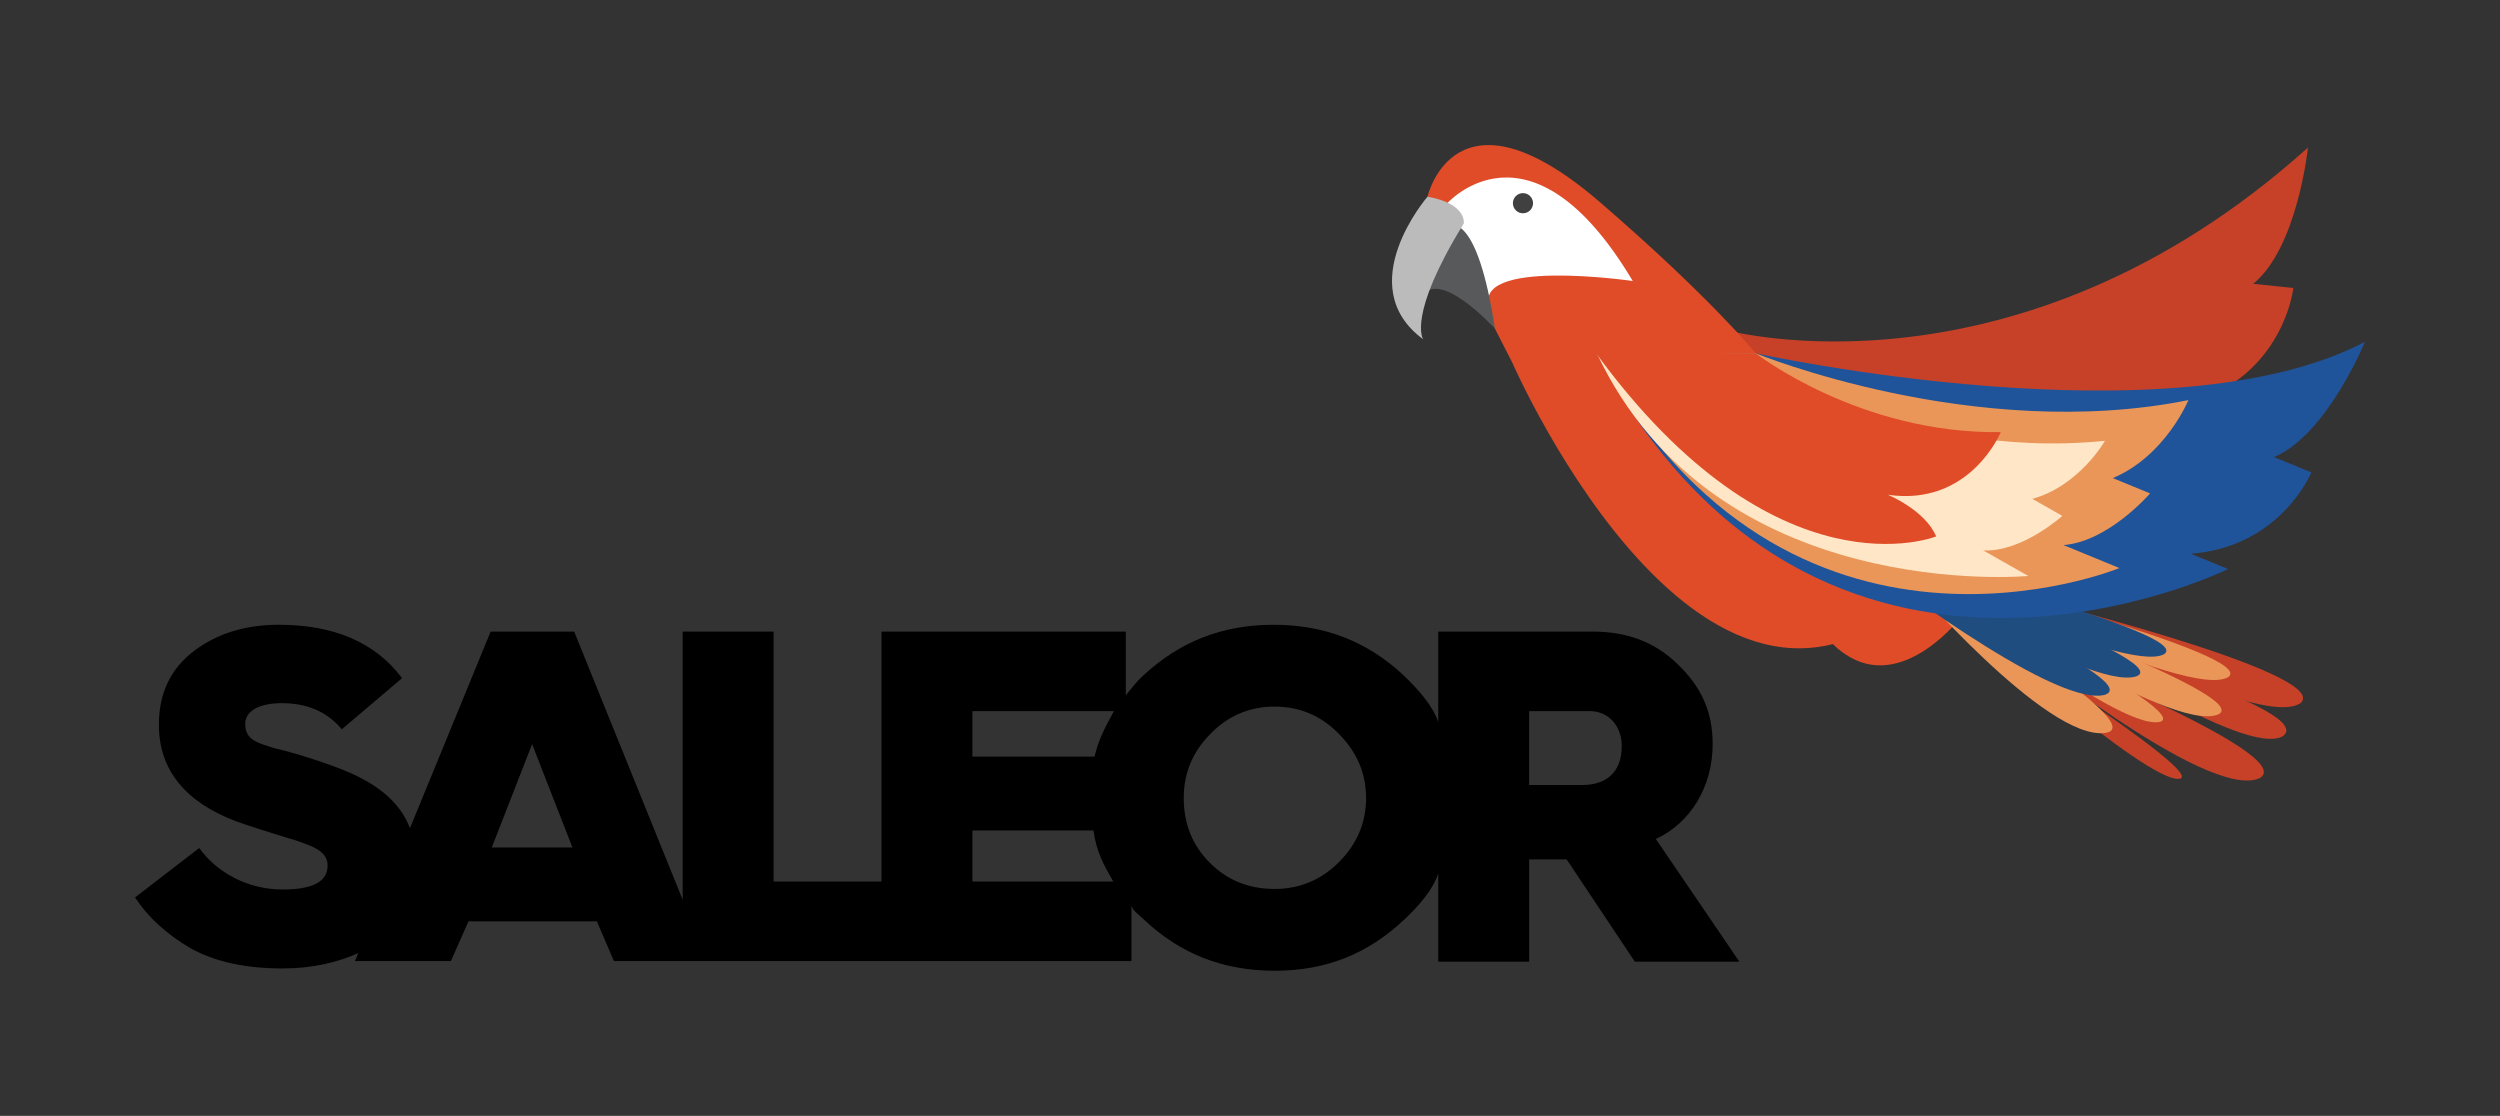 <?xml version="1.0" encoding="utf-8"?>
<!-- Generator: Adobe Illustrator 16.0.0, SVG Export Plug-In . SVG Version: 6.00 Build 0)  -->
<!DOCTYPE svg PUBLIC "-//W3C//DTD SVG 1.1//EN" "http://www.w3.org/Graphics/SVG/1.1/DTD/svg11.dtd">
<svg version="1.1" id="Layer_1" xmlns="http://www.w3.org/2000/svg" xmlns:xlink="http://www.w3.org/1999/xlink" x="0px" y="0px"
	 width="293.5px" height="131px" viewBox="29 45 293.5 131" enable-background="new 29 45 293.5 131" xml:space="preserve">
<rect x="29" y="45" width="293.5" height="131" fill="#333333" stroke="none"/>
<g>
	<g>
		<path fill="#E04C28" d="M243.4,111.995c0,0-3.664,6.531,2.867,10.195c6.531,3.662,12.97-4.75,12.97-4.75L243.4,111.995z"/>
		<g>
			<path fill="#C64127" d="M271.766,120.058c0,0,20.811,13.908,25.229,11.375C301.262,128.39,271.766,120.058,271.766,120.058z"/>
			<path fill="#C64127" d="M265.68,114.842c0,0,28.315,16.196,33.432,12.683C302.889,123.942,265.68,114.842,265.68,114.842z"/>
			<path fill="#C64127" d="M264.707,119.976c0,0,23.435,19.156,29.56,16.385C299.364,133.532,264.707,119.976,264.707,119.976z"/>
			<path fill="#C64127" d="M259.96,118.015c0,0,20.929,18.762,24.846,18.422C288.611,136.108,259.96,118.015,259.96,118.015z"/>
			<path fill="#EA9658" d="M258.723,114.221c0,0,24.912,16.802,30.619,14.687C294.292,126.874,258.723,114.221,258.723,114.221z"/>
			<path fill="#EA9658" d="M256.912,112.395c0,0,28.882,14.804,33.662,12.11C294.381,121.917,256.912,112.395,256.912,112.395z"/>
			<path fill="#EA9658" d="M255.416,112.797c0,0,21.826,17.866,27.085,16.968C287.078,128.853,255.416,112.797,255.416,112.797z"/>
			<path fill="#EA9658" d="M252.889,112.867c0,0,16.336,19.147,23.267,18.179C282.336,130.173,252.889,112.867,252.889,112.867z"/>
			<path fill="#204D80" d="M249.057,110.087c0,0,25.154,16.199,30.77,14.309C284.625,122.558,249.057,110.087,249.057,110.087z"/>
			<path fill="#204D80" d="M249.189,110.004c0,0,29.235,14.282,33.863,11.804C286.954,119.334,249.189,110.004,249.189,110.004z"/>
			<path fill="#204D80" d="M247.819,110.878c0,0,22.066,17.184,28.23,15.709C281.703,124.946,247.819,110.878,247.819,110.878z"/>
		</g>
		<path fill="#C64127" d="M298.235,78.811l-4.71-0.493c5.203-4.219,6.431-15.997,6.431-15.997
			c-34.208,30.756-68.25,21.446-68.25,21.446l-19.99,2.675c1.06,0.814,2.099,1.573,3.127,2.3l-1.017,0.3
			c38.708,39.761,78.221,3.409,78.221,3.409l-4.71-0.493C297.253,88.23,298.235,78.811,298.235,78.811z"/>
		<path fill="#E04C28" d="M206.525,87.536c0,0,24.343,55.801,51.07,23.528l-41.508-29.844L206.525,87.536z"/>
		<path fill="#E04C28" d="M235.122,86.478c0,0-5.374-6.61-18.31-17.76c-17.018-14.668-20.225-0.624-20.225-0.624l9.938,19.442
			L235.122,86.478z"/>
		<path fill="#FFFFFF" d="M220.686,77.99c0,0-19.324-2.816-16.742,3.365l-5.166-12.362C198.777,68.993,208.558,57.648,220.686,77.99
			z"/>
		<circle fill="#404041" cx="207.796" cy="68.856" r="1.183"/>
		<path fill="#58595B" d="M204.506,83.583c0,0-6.996-7.71-8.795-3.33l3.6-8.763C199.311,71.49,202.432,69.932,204.506,83.583z"/>
		<g>
			<path fill="#20549A" d="M235.122,86.478c0,0,48.662,10.689,71.527-1.351c0,0-4.498,10.953-10.68,13.534l4.383,1.801
				c0,0-3.598,8.763-14.161,9.546l4.383,1.799c0,0-48.156,23.749-74.096-25.305L235.122,86.478z"/>
			<path fill="#EA9658" d="M235.122,86.478c0,0,25.68,10.544,50.796,5.495c0,0-2.7,6.574-8.882,9.156l4.384,1.798
				c0,0-4.891,5.672-10.173,6.065l6.573,2.698c0,0-38.863,15.998-61.342-25.188L235.122,86.478z"/>
			<path fill="#FFE6C6" d="M233.586,86.591c0,0,18.616,12.578,42.537,10.16c0,0-3.003,5.29-8.529,6.815l3.527,2
				c0,0-4.766,4.289-9.294,4.051l5.29,3.002c0,0-36.714,3.432-50.639-26.116L233.586,86.591z"/>
			<path fill="#E04C28" d="M235.122,86.478c0,0,12.163,9.49,28.77,9.252c0,0-3.598,8.764-13.26,7.355c0,0,4.382,1.798,5.673,4.89
				c0,0-18.742,7.582-40.025-21.638L235.122,86.478z"/>
		</g>
		<path fill="#BBBBBC" d="M200.848,71.239c0,0,0.405-2.333-4.26-3.145c0,0-9.029,10.447-0.509,16.738
			C196.079,84.832,194.154,82.093,200.848,71.239z"/>
	</g>
	<path id="XMLID_124_" d="M223.395,143.495c4.068-1.869,6.671-6.137,6.671-11.139c0-3.803-1.334-6.736-4.136-9.404
		c-2.734-2.668-6.068-3.803-9.938-3.803h-18.141v10.605c-0.668-1.934-2.336-3.803-4.068-5.469
		c-4.203-3.936-9.205-5.937-15.273-5.937c-6.07,0-11.006,2.001-15.274,5.937c-0.801,0.732-1.401,1.533-2.067,2.334v-7.471h-28.679
		v29.346h-12.673v-29.346h-10.671v31.48l-12.739-31.48h-9.805l-9.471,23.078c-1.2-3.135-4.001-5.471-8.804-7.203
		c-2.467-0.934-5.602-1.867-6.936-2.135c-0.667-0.201-1.333-0.4-2-0.668c-1.201-0.533-1.601-1.133-1.601-2.268
		c0-1.4,1.534-2.4,4.269-2.4c3.001,0,5.335,1,7.07,3.068l7.07-6.004c-3.135-4.201-8.004-6.269-14.473-6.269
		c-3.869,0-7.203,1.001-9.938,3.067c-2.734,2.068-4.135,4.936-4.135,8.67c0,5.27,3.068,9.072,9.07,11.34
		c1.868,0.666,4.669,1.533,6.203,2c0.8,0.201,1.601,0.535,2.334,0.801c1.534,0.6,2.201,1.334,2.201,2.4
		c0,1.867-1.734,2.803-5.269,2.803c-4.135,0-7.737-2.002-9.804-4.869l-7.537,5.803c1.534,2.334,3.668,4.268,6.469,5.936
		c2.869,1.602,6.47,2.4,10.872,2.4c3.535,0,6.469-0.734,8.871-1.801l-0.4,0.934h11.271l2.067-4.668h15.073l2.001,4.668h60.76v-6.604
		c0,0.602,0.934,1.201,1.534,1.801c4.203,3.938,9.206,5.938,15.274,5.938c6.07,0,10.938-2,15.141-5.938
		c1.801-1.666,3.4-3.533,4.068-5.469v10.34h10.67v-12.006h4.27h0.133l8.004,12.006h12.271L223.395,143.495z M86.735,144.495
		l4.735-12.139l4.735,12.139H86.735z M143.16,128.487h16.607c-1.067,2-1.8,3.336-2.268,5.336H143.16V128.487z M143.16,148.495
		v-6.002h14.206c0.401,2.668,1.201,4.002,2.334,6.002H143.16z M186.179,146.229c-2.067,2.066-4.602,3.133-7.536,3.133
		c-3.002,0-5.535-1-7.604-3.066c-2.067-2.068-3.068-4.604-3.068-7.604c0-2.936,1.067-5.469,3.135-7.537
		c2.067-2.135,4.602-3.201,7.537-3.201c2.935,0,5.469,1.066,7.536,3.201c2.135,2.135,3.201,4.668,3.201,7.537
		C189.38,141.56,188.313,144.095,186.179,146.229z M214.792,137.157h-6.271v-8.67h7.137c2.068,0,3.736,1.6,3.736,4.135
		C219.395,135.558,217.66,137.157,214.792,137.157z"/>
</g>
</svg>

